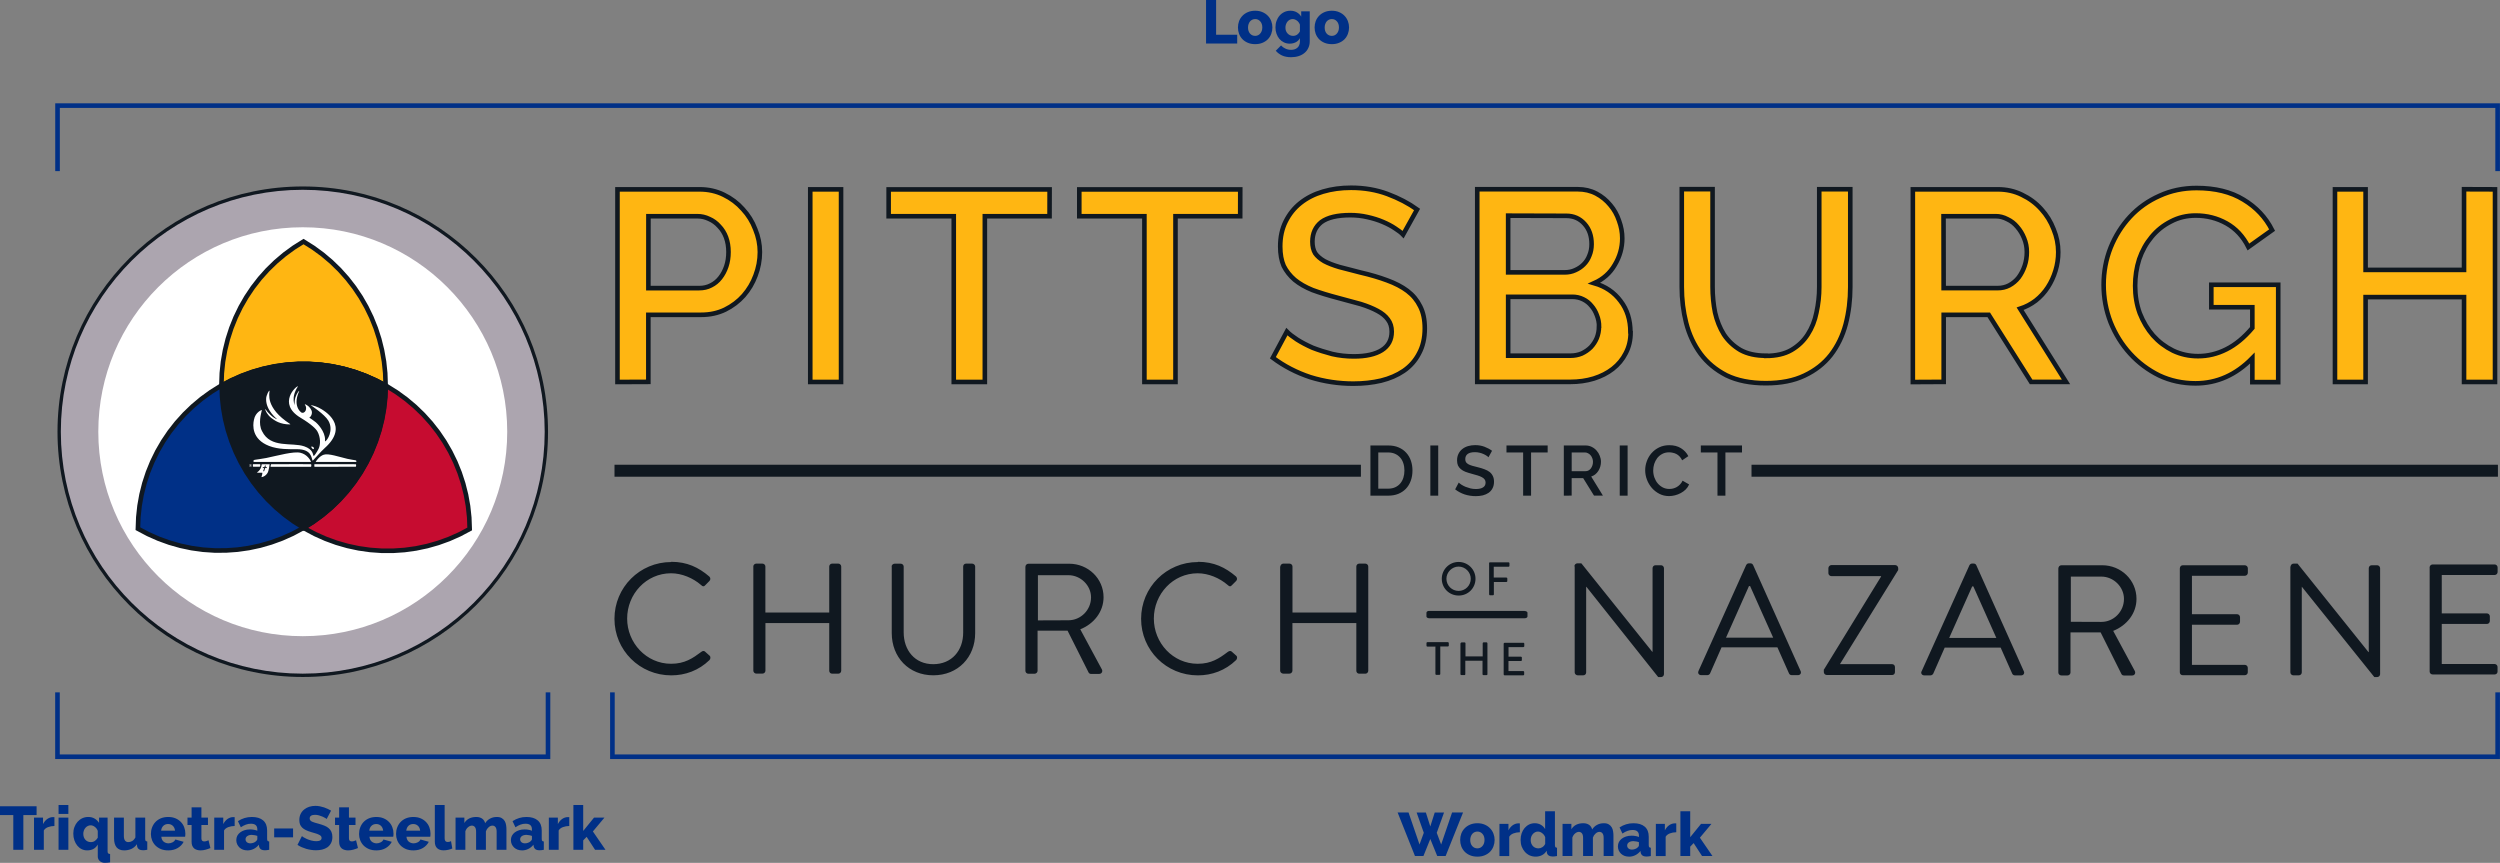 <?xml version="1.0" encoding="UTF-8"?>
<svg width="431.51mm" height="148.93mm" version="1.1" viewBox="0 0 431.51 148.93" xmlns="http://www.w3.org/2000/svg"><rect x="0" y="0" width="431.51" height="148.93" fill="#808080" stroke="none"/><g transform="translate(162.08 -44.886)"><g transform="matrix(1 0 0 1 -152.42 76.606)" fill="#101820"><g transform="translate(.264 .464)" aria-label="PGHNaz triquetra-steelmark"><circle cx="42.334" cy="42.333" r="41.687" fill="#fff" stroke="#101820" stroke-width="1.293"/><circle cx="42.334" cy="42.333" r="38.524" fill="none" stroke="#aca5af" stroke-width="6.467"/><g transform="translate(.342)"><g transform="matrix(.265 0 0 .265 -60.795 -105.1)" stroke="#101820"><g stroke-width="9.225"><path transform="matrix(.324 0 0 .326 226.37 417.06)" d="m354.89 446.01-7.119-21.908-5.572-22.352-4.001-22.686-2.408-22.91-0.803-23.022 0.803-23.022 2.408-22.909 4.001-22.686 5.572-22.352 7.119-21.909 8.629-21.358 10.099-20.705 11.518-19.95 12.881-19.097 14.183-18.153 15.414-17.119 16.57-16.002 17.647-14.807 18.636-13.54 19.536-12.208 19.536 12.208 18.636 13.54 17.647 14.807 16.57 16.002 15.414 17.119 14.183 18.153 12.881 19.097 11.518 19.95 10.099 20.705 8.629 21.358 7.119 21.909 5.573 22.352 4 22.686 2.408 22.909 0.803 23.022-0.803 23.022-2.408 22.91-4 22.686-5.573 22.352-7.119 21.908-8.629 21.359-10.099 20.704-11.518 19.95-12.881 19.098-14.183 18.152-15.414 17.119-16.57 16.003-17.647 14.807-18.636 13.54-19.536 12.207-19.536-12.207-18.636-13.54-17.647-14.807-16.57-16.002-15.414-17.12-14.183-18.152-12.881-19.098-11.518-19.95-10.099-20.704z" fill="#ffb612"/><path transform="matrix(-.162 .281 -.282 -.163 590.93 486.92)" d="m500 618.95-19.536-12.207-18.636-13.54-17.647-14.807-16.57-16.002-15.414-17.12-14.183-18.152-12.881-19.098-11.518-19.95-10.099-20.704-8.629-21.359-7.119-21.908-5.572-22.352-4.001-22.686-2.408-22.91-0.803-23.022 0.803-23.022 2.408-22.909 4.001-22.686 5.572-22.352 7.119-21.909 8.629-21.358 10.099-20.705 11.518-19.95 12.881-19.097 14.183-18.153 15.414-17.119 16.57-16.002 17.647-14.807 18.636-13.54 19.536-12.208 19.536 12.208 18.636 13.54 17.647 14.807 16.57 16.002 15.414 17.119 14.183 18.153 12.881 19.097 11.518 19.95 10.099 20.705 8.629 21.358 7.119 21.909 5.573 22.352 4 22.686 2.408 22.909 0.803 23.022-0.803 23.022-2.408 22.91-4 22.686-5.573 22.352-7.119 21.908-8.629 21.359-10.099 20.704-11.518 19.95-12.881 19.098-14.183 18.152-15.414 17.119-16.57 16.003-17.647 14.807-18.636 13.54z" fill="#c60c30"/><path transform="matrix(-.162 -.281 .282 -.163 348.17 767.72)" d="m500 618.95-19.536-12.207-18.636-13.54-17.647-14.807-16.57-16.002-15.414-17.12-14.183-18.152-12.881-19.098-11.518-19.95-10.099-20.704-8.629-21.359-7.119-21.908-5.572-22.352-4.001-22.686-2.408-22.91-0.803-23.022 0.803-23.022 2.408-22.909 4.001-22.686 5.572-22.352 7.119-21.909 8.629-21.358 10.099-20.705 11.518-19.95 12.881-19.097 14.183-18.153 15.414-17.119 16.57-16.002 17.647-14.807 18.636-13.54 19.536-12.208 19.536 12.208 18.636 13.54 17.647 14.807 16.57 16.002 15.414 17.119 14.183 18.153 12.881 19.097 11.518 19.95 10.099 20.705 8.629 21.358 7.119 21.909 5.573 22.352 4 22.686 2.408 22.909 0.803 23.022-0.803 23.022-2.408 22.91-4 22.686-5.573 22.352-7.119 21.908-8.629 21.359-10.099 20.704-11.518 19.95-12.881 19.098-14.183 18.152-15.414 17.119-16.57 16.003-17.647 14.807-18.636 13.54z" fill="#003087"/></g><path d="m388.49 512.23-3.791 0.01-2.748 0.184-4.807 0.348-1.85 0.254-5.625 0.803-1.402 0.295-5.916 1.268-1.842 0.523-5.301 1.525-3.189 1.15-3.748 1.367-6.158 2.723-0.496 0.221-6.592 3.482 0.279 7.404 0.158 1.514 0.611 5.674 0.988 5.643 0.283 1.58 1.785 7.201 2.309 7.144 2.797 6.967 3.275 6.754 3.734 6.508 3.693 5.51 0.525 0.775 4.021 5.176 0.578 0.736 4.574 5.113 0.41 0.453 5.342 5.191 5.723 4.828 6.043 4.418 6.334 3.981 6.334-3.981 6.043-4.418 5.721-4.828 5.342-5.191 0.443-0.488 4.527-5.061 0.748-0.951 3.865-4.979 0.561-0.824 3.637-5.428 0.264-0.453 3.494-6.088 3.275-6.754 2.797-6.967 2.309-7.144 1.783-7.199 0.309-1.721 0.961-5.477 0.627-5.807 0.146-1.408 0.279-7.404-6.592-3.482-0.482-0.215-6.184-2.732-3.66-1.336-3.266-1.178-5.301-1.525-1.842-0.523-5.916-1.268-1.402-0.295-5.625-0.803-1.85-0.254-4.807-0.348-2.748-0.184z" fill="#101820" stroke-width="3"/></g><path d="m32.731 48.165c0 0.13 0.105 0.235 0.235 0.235 0.13 0 0.236-0.105 0.236-0.235 0-0.129-0.106-0.235-0.236-0.235-0.129 0-0.235 0.106-0.235 0.235m0.039 0c0-0.108 0.088-0.195 0.196-0.195 0.109 0 0.196 0.087 0.196 0.195 0 0.108-0.087 0.196-0.196 0.196-0.108 0-0.196-0.088-0.196-0.196m0.114 0.107c0 0.007 0.005 0.013 0.013 0.013h0.017c0.007 0 0.013-6e-3 0.013-0.013v-0.078h0.048l0.037 0.081c0.002 4e-3 0.006 0.009 0.012 0.009h0.022c0.009 0 0.016-0.01 0.011-0.018-0.013-0.025-0.026-0.052-0.039-0.077 0.018-0.004 0.053-0.022 0.053-0.071 0-0.049-0.04-0.073-0.08-0.073h-0.093c-0.007 0-0.013 0.006-0.013 0.012zm0.041-0.116v-0.075h0.064c0.024 0 0.039 0.015 0.039 0.037 0 0.02-0.015 0.037-0.039 0.037h-0.064m2.874 0.329-0.026 0.085c-0.007 0.021-0.021 0.04-0.031 0.04l-0.244-2e-3 -0.162 0.525c-0.004 0.014-0.028 0.027-0.05 0.026l-0.089-6.78e-4c-0.022-1.41e-4 -0.038-0.013-0.034-0.027l0.162-0.525-0.243-0.002c-0.01 0-0.013-0.019-0.007-0.04l0.026-0.085c0.007-0.021 0.021-0.04 0.031-0.04l0.243 0.002 0.075-0.243c0.004-0.014 0.028-0.026 0.05-0.026l0.089 6.88e-4c0.022 1.28e-4 0.038 0.013 0.034 0.027l-0.075 0.243 0.244 0.002c0.01 9.3e-5 0.013 0.019 0.007 0.04zm-0.889-0.539c-0.051 0.584-0.276 0.934-0.548 1.204-0.083 0.083-0.283 0.222-0.291 0.222 0.07 0.064 0.862 0.041 0.937 0.041 0.028 0.122-0.015 0.321-0.146 0.758 0.489-0.046 1.057-0.505 1.188-1.069 0.036-0.156 0.098-0.354 0.125-0.535 0.046-0.311 0.11-0.611 0.11-0.621h-1.375m16.332-0.57c-0.014-0.032-0.07-0.103-0.133-0.114-0.227-0.04-0.893-0.129-1.426-0.253-1.433-0.335-3.236-0.972-4.056-0.712-0.711 0.225-1.225 0.953-1.379 1.183-0.04 0.06 0.031 0.065 0.031 0.065h6.887s0.039-0.002 0.048-0.007c0.01-0.006 0.037-0.019 0.037-0.047 6.99e-4 -0.021 0.006-0.087-0.008-0.113m-17.55-0.194c0.318-0.061 1.263-0.162 2.017-0.32 2.026-0.423 4.706-1.179 5.88-0.898 1.136 0.272 1.67 1.209 1.807 1.494 0.04 0.083-0.044 0.082-0.044 0.082h-9.729s-0.135-4.68e-4 -0.142-0.077c-0.004-0.05-0.049-0.23 0.211-0.281m8-8.175c0.752 0.318 1.151-0.741 0.675-1.336-0.083-0.117 0.071-0.07 0.134-0.04 0.25 0.12 0.726 0.395 1.007 1.045 0.191 0.442-0.065 1.113-0.454 1.25-0.362-0.177-1.132-0.523-1.363-0.919m2.187 6.056c0.126 0.184-0.007 0.45-0.289 0.121-0.098-0.116-0.179-0.258-0.1-0.287 0.08-0.03 0.3 0.036 0.388 0.166m-1.886-5.891c-1.151-0.73-1.548-0.711-1.383-2.232 0.13-0.885 0.516-1.403 0.681-1.596 0.085-0.107 0.097-0.027 0.078-9.35e-4 -1.311 2.887 0.664 3.893 0.623 3.829m-6.323-2.481c-0.018-0.636 0.59-1.741 0.59-1.376 0 0.381-0.795 2.86 3.534 5.671 0.048 0.028 0.066 0.087 0.027 0.087-1.749 0.007-2.666-0.668-3.295-1.142-0.687-0.573-0.929-1.171-1.007-1.413-0.046-0.128 0.026-0.088 0.04-0.067 0.335 0.486 1.283 1.545 2.02 1.722 0.022 5e-3 -1.953-1.492-1.91-3.483m5.505-2.191c-1.322 1.966-0.547 3.38-0.432 3.565 0.528 0.853 1.802 1.316 3.51 2.642 0.169 0.131 1.651 1.557 1.586 3.06-0.003 0.143-0.018 0.245 0.006 0.238 0.374-0.112 1.555-1.939 0.553-3.606-0.649-1.081-2.955-2.6-2.967-2.607-0.204-0.119 0.622 0.05 1.277 0.366 1.142 0.552 5.406 3.137 1.077 6.999-0.699 0.623-1.825 1.946-2.037 2.145-0.033 0.035-0.046 0.008-0.052-0.002-0.228-0.381-0.105-1.947-2.676-1.95-1.32-0.002-3.204 0.073-4.845-0.567-2.988-1.166-2.826-3.552-2.601-4.52 0.246-1.322 1.383-1.745 1.365-1.661-0.112 0.54-0.689 2.321 0.037 3.646 1.468 3.005 5.144 1.876 7.277 2.607 1.55 0.531 1.462 1.392 1.604 1.659 0.059 0.11 0.552-0.608 0.859-1.208 0.397-0.774 0.34-2.056-0.185-3.006-0.244-0.442-0.978-1.214-2.943-2.398-4.043-2.436-0.678-5.557-0.414-5.401m2.888 13.44h6.578c0.099 0 0.449-0.008 0.518 0.007 0.076 0.017 0.062 0.408-0.019 0.433-0.077 0.01-5.308 0.002-7.082 0.002-0.032-0.003-0.053-0.03-0.062-0.043-0.017-0.026-0.014-0.337 0-0.364 0.016-0.031 0.04-0.032 0.067-0.036m-10.605 0h0.972c0.014 0 0.136 0.002 0.165 0.002 0.166 0 0.039 0.38 0.027 0.405-0.03 0.041-0.175 0.03-0.19 0.03h-0.973c-0.03-0.004-0.068-0.024-0.069-0.037-0.003-0.026-0.003-0.328-0.003-0.354 0-0.032 0.041-0.042 0.072-0.047m3.112 0c0.802 0 2.287 0.002 3.657-0.007 1.647-0.012 3.085 0.012 3.177 0.012 0.01 0 0.049 0.023 0.056 0.045 0.023 0.083 0.019 0.263-0.01 0.35-0.008 0.026-0.022 0.04-0.046 0.047-0.077 0.001-6.901 0-6.966 0-0.03 0 0.051-0.384 0.067-0.41 0.012-0.018 0.034-0.029 0.065-0.036" fill="#fff" stroke-width=".12"/></g></g><g aria-label="PITTSBURGH DISTRICT CHURCH OF THE NAZARENE"><g transform="matrix(2.57,0,0,2.585,94.778,-247.72)"><path d="m126.93 96.202v12.863h-2.08v-5.669h-6.612v5.669h-2.056v-12.863h2.056v5.38h6.612v-5.387zm-16.296 11.266q-1.661 1.688-3.818 1.688-1.311 0-2.437-0.526-1.125-0.552-1.956-1.459-0.83-0.903-1.311-2.095-0.466-1.2-0.466-2.503t0.466-2.477q0.481-1.181 1.311-2.069 0.83-0.888 1.979-1.395 1.137-0.518 2.483-0.518 1.886 0 3.158 0.777 1.273 0.762 1.917 2.031l-1.591 1.128q-0.532-1.052-1.474-1.577-0.939-0.522-2.064-0.522-0.92 0-1.676 0.4-0.757 0.381-1.292 1.029-0.535 0.636-0.83 1.486-0.272 0.853-0.272 1.779 0 0.979 0.31 1.829 0.338 0.853 0.892 1.486 0.57 0.632 1.346 1.014 0.776 0.366 1.676 0.366 0.993 0 1.901-0.457 0.92-0.457 1.746-1.429v-1.379h-2.755v-1.501h4.493v6.5h-1.738zm-22.803 1.6v-12.866h5.704q0.885 0 1.622 0.362 0.764 0.362 1.3 0.96 0.535 0.579 0.83 1.341 0.31 0.743 0.31 1.524 0 0.648-0.186 1.246-0.182 0.598-0.512 1.105-0.334 0.511-0.815 0.888-0.477 0.362-1.048 0.545l3.081 4.884h-2.344l-2.844-4.477h-3.026v4.477zm2.068-6.271h3.616q0.442 0 0.792-0.183 0.369-0.198 0.629-0.526 0.256-0.343 0.404-0.777t0.147-0.926q0-0.488-0.182-0.922-0.175-0.434-0.466-0.762-0.272-0.328-0.66-0.507-0.376-0.198-0.776-0.198h-3.511zm-11.935 4.526q1.036 0 1.719-0.396 0.683-0.4 1.086-1.029 0.427-0.655 0.59-1.471 0.186-0.838 0.186-1.703v-6.53h2.084v6.523q0 1.318-0.31 2.496-0.31 1.158-0.997 2.046-0.683 0.869-1.773 1.379-1.071 0.507-2.584 0.507-1.567 0-2.654-0.526-1.071-0.549-1.734-1.436-0.671-0.907-0.97-2.065-0.295-1.154-0.295-2.4v-6.527h2.068v6.523q0 0.884 0.167 1.714 0.186 0.815 0.594 1.467 0.427 0.636 1.106 1.036 0.698 0.381 1.715 0.381zm-9.087-1.573q0 0.777-0.33 1.395-0.31 0.61-0.869 1.044-0.543 0.419-1.28 0.648-0.737 0.221-1.567 0.221h-6.255v-12.863h6.751q0.683 0 1.242 0.29 0.551 0.29 0.939 0.762 0.388 0.45 0.59 1.048 0.217 0.583 0.217 1.181 0 0.941-0.504 1.772-0.473 0.815-1.377 1.219 1.125 0.324 1.769 1.192 0.66 0.85 0.66 2.084zm-2.119-0.381q0-0.4-0.147-0.762-0.132-0.362-0.372-0.632-0.221-0.274-0.551-0.434-0.334-0.164-0.722-0.164h-4.314v3.932h4.19q0.404 0 0.753-0.145 0.349-0.164 0.609-0.419 0.252-0.267 0.4-0.61 0.147-0.37 0.147-0.762zm-6.107-7.41v3.787h3.802q0.388 0 0.698-0.145 0.334-0.145 0.57-0.381 0.26-0.255 0.388-0.598 0.147-0.343 0.147-0.762 0-0.831-0.477-1.356-0.481-0.533-1.218-0.533zm-7.054 1.265q-0.182-0.191-0.532-0.411-0.349-0.236-0.83-0.438-0.466-0.198-1.04-0.324-0.555-0.126-1.145-0.126-1.311 0-1.94 0.457-0.605 0.476-0.605 1.311 0 0.469 0.186 0.777 0.202 0.286 0.605 0.522 0.407 0.217 1.017 0.396 0.609 0.164 1.42 0.366 0.997 0.229 1.785 0.522 0.815 0.293 1.37 0.709 0.555 0.419 0.854 1.029 0.31 0.598 0.31 1.467 0 0.979-0.388 1.684-0.369 0.709-1.036 1.162-0.644 0.434-1.513 0.648-0.865 0.202-1.862 0.202-1.494 0-2.894-0.434-1.385-0.457-2.51-1.295l0.939-1.745q0.233 0.236 0.679 0.526 0.466 0.293 1.048 0.549 0.613 0.236 1.319 0.419 0.698 0.16 1.455 0.16 1.218 0 1.882-0.419 0.66-0.419 0.66-1.231 0-0.488-0.256-0.815-0.241-0.331-0.698-0.572-0.466-0.251-1.125-0.457-0.671-0.191-1.513-0.408-0.982-0.255-1.723-0.526-0.718-0.29-1.203-0.686-0.473-0.404-0.737-0.93-0.233-0.533-0.233-1.295 0-0.945 0.365-1.669 0.372-0.743 0.997-1.234 0.648-0.511 1.513-0.762 0.869-0.255 1.882-0.255 1.331 0 2.456 0.419t1.979 1.029zm-10.942-1.227h-4.346v11.068h-2.087v-11.068h-4.373v-1.791h10.81zm-12.804 0h-4.346v11.068h-2.087v-11.068h-4.373v-1.791h10.81zm-16.071 11.068v-12.863h2.068v12.863zm-12.948 0v-12.863h5.51q0.892 0 1.63 0.362 0.749 0.362 1.28 0.96 0.543 0.579 0.834 1.341 0.31 0.743 0.31 1.524 0 0.812-0.295 1.573-0.272 0.735-0.795 1.333-0.516 0.579-1.253 0.941-0.718 0.343-1.602 0.343h-3.546v4.477zm2.076-6.267h3.414q0.442 0 0.792-0.183 0.365-0.179 0.621-0.507 0.26-0.328 0.407-0.762t0.147-0.96q0-0.541-0.163-0.979-0.163-0.434-0.466-0.743-0.287-0.324-0.675-0.488-0.369-0.179-0.776-0.179h-3.298z" fill="#ffb612" stroke="#101820" stroke-width=".308"/><g stroke-width=".388"><path d="m0.633 114.59v0.8l50.13-8e-5v-0.8z"/><path d="m76.996 114.59v0.8l50.13-8e-5v-0.8z"/><path d="m76.357 113.77h-1.114v2.884h-0.533v-2.884h-1.119v-0.467h2.766zm-6.502 1.185q0-0.302 0.109-0.599 0.109-0.302 0.316-0.538 0.212-0.241 0.514-0.387t0.684-0.146q0.458 0 0.784 0.203t0.491 0.529l-0.415 0.278q-0.071-0.151-0.17-0.255t-0.217-0.165q-0.118-0.061-0.245-0.085-0.127-0.028-0.245-0.028-0.264 0-0.463 0.109-0.198 0.104-0.335 0.278-0.132 0.175-0.203 0.392-0.066 0.217-0.066 0.434 0 0.245 0.08 0.467 0.08 0.222 0.222 0.392 0.146 0.17 0.345 0.274 0.198 0.099 0.434 0.099 0.123 0 0.25-0.028 0.132-0.033 0.25-0.099 0.123-0.071 0.222-0.175 0.104-0.104 0.17-0.25l0.439 0.25q-0.08 0.189-0.227 0.335-0.146 0.142-0.33 0.241-0.184 0.099-0.392 0.151-0.203 0.052-0.401 0.052-0.354 0-0.647-0.151-0.293-0.151-0.505-0.392-0.212-0.245-0.33-0.552-0.118-0.312-0.118-0.632zm-1.709 1.699v-3.351h0.529v3.351zm-3.756 0v-3.351h1.458q0.227 0 0.415 0.094 0.194 0.094 0.33 0.25 0.137 0.151 0.212 0.349 0.08 0.194 0.08 0.396 0 0.17-0.047 0.326t-0.132 0.288q-0.085 0.132-0.208 0.231-0.123 0.094-0.269 0.142l0.788 1.274h-0.599l-0.727-1.166h-0.774v1.166zm0.529-1.633h0.925q0.113 0 0.203-0.047 0.094-0.052 0.16-0.137 0.066-0.09 0.104-0.203 0.038-0.113 0.038-0.241 0-0.127-0.047-0.241-0.042-0.113-0.118-0.198-0.071-0.085-0.17-0.132-0.094-0.052-0.198-0.052h-0.897zm-1.614-1.251h-1.114v2.884h-0.533v-2.884h-1.119v-0.467h2.766zm-3.975 0.321q-0.047-0.052-0.137-0.109-0.09-0.061-0.212-0.113-0.118-0.052-0.264-0.085-0.142-0.033-0.293-0.033-0.335 0-0.496 0.123-0.156 0.123-0.156 0.34 0 0.123 0.047 0.203 0.052 0.075 0.156 0.137 0.104 0.057 0.26 0.104 0.156 0.043 0.363 0.094 0.255 0.061 0.458 0.137 0.208 0.075 0.349 0.184 0.142 0.109 0.217 0.269 0.08 0.156 0.08 0.382 0 0.255-0.099 0.439-0.094 0.184-0.264 0.302-0.165 0.113-0.387 0.17-0.222 0.052-0.477 0.052-0.382 0-0.741-0.113-0.354-0.118-0.642-0.34l0.241-0.453q0.061 0.061 0.175 0.137 0.118 0.075 0.269 0.142 0.156 0.061 0.335 0.109 0.179 0.043 0.373 0.043 0.312 0 0.481-0.109 0.17-0.109 0.17-0.321 0-0.127-0.066-0.212-0.061-0.085-0.179-0.146-0.118-0.066-0.288-0.118t-0.387-0.109q-0.25-0.066-0.439-0.137-0.184-0.075-0.307-0.179-0.123-0.104-0.189-0.241-0.061-0.142-0.061-0.34 0-0.245 0.094-0.434 0.094-0.194 0.255-0.321 0.165-0.132 0.387-0.198 0.222-0.066 0.481-0.066 0.34 0 0.628 0.109 0.288 0.109 0.505 0.269zm-3.904 2.563v-3.351h0.529v3.351zm-4.024 0v-3.351h1.19q0.406 0 0.708 0.132 0.307 0.132 0.51 0.359 0.208 0.227 0.312 0.533 0.104 0.302 0.104 0.647 0 0.382-0.118 0.694-0.113 0.307-0.326 0.529-0.212 0.217-0.514 0.34-0.302 0.118-0.675 0.118zm2.284-1.68q0-0.264-0.075-0.486-0.071-0.222-0.212-0.378-0.142-0.16-0.345-0.25-0.203-0.09-0.463-0.09h-0.661v2.417h0.661q0.264 0 0.467-0.09 0.208-0.094 0.345-0.255 0.142-0.165 0.212-0.387 0.071-0.222 0.071-0.481z"/></g></g><path d="m253.51 73.744c0.25 0 0.48 0.14 0.48 0.3v0.65c0 0.16-0.23 0.3-0.48 0.3h-16.48c-0.25 0-0.48-0.14-0.48-0.3v-0.64c0-0.2 0.2-0.33 0.46-0.33h16.48m-3.6 5.66c0-0.1 0.07-0.16 0.16-0.16h3.24c0.1 0 0.15 0.07 0.15 0.16v0.45c0 0.07-0.08 0.14-0.17 0.14h-2.55v1.65h2.14c0.08 0 0.16 0.06 0.16 0.15v0.45c0 0.1-0.08 0.15-0.16 0.15h-2.15v1.74h2.55c0.1 0 0.16 0.06 0.16 0.14v0.45c0 0.07-0.07 0.14-0.16 0.14h-3.23c-0.08 0-0.15-0.08-0.15-0.16v-5.36m-7.42 0c0-0.1 0.08-0.16 0.16-0.16h0.52c0.1 0 0.15 0.07 0.15 0.16v2.25h2.97v-2.26c0-0.1 0.06-0.16 0.15-0.16h0.52c0.08 0 0.15 0.08 0.15 0.17v5.35c0 0.07-0.07 0.14-0.15 0.14h-0.53c-0.1 0-0.17-0.07-0.17-0.15v-2.34h-2.97v2.34c0 0.07-0.05 0.14-0.14 0.14h-0.53c-0.1 0-0.17-0.07-0.17-0.15v-5.37m-4.4 0.6h-1.3c-0.1 0-0.16-0.07-0.16-0.15v-0.46c0-0.1 0.06-0.16 0.15-0.16h3.55c0.08 0 0.15 0.07 0.15 0.16v0.45c0 0.07-0.07 0.14-0.15 0.14h-1.32v4.76c0 0.07-0.07 0.14-0.15 0.14h-0.53c-0.1 0-0.16-0.07-0.16-0.15v-4.75m9.24-14.37c0-0.08 0.07-0.15 0.16-0.15h3.23c0.1 0 0.15 0.07 0.15 0.15v0.45c0 0.1-0.06 0.16-0.15 0.16h-2.56v1.86h2.18c0.08 0 0.16 0.07 0.16 0.15v0.46c0 0.1-0.08 0.16-0.16 0.16h-2.16v2.14c0 0.08-0.06 0.15-0.14 0.15h-0.52c-0.1 0-0.16-0.08-0.16-0.16v-5.37m-5.27 4.78c1.16 0 2.1-0.93 2.1-2.1 0-1.13-0.94-2.1-2.1-2.1-1.14 0-2.1 0.97-2.1 2.1 0 1.17 0.96 2.1 2.1 2.1zm0-5c1.62 0 2.92 1.3 2.92 2.9 0 1.63-1.3 2.9-2.9 2.9-1.63 0-2.92-1.27-2.92-2.9 0-1.6 1.3-2.9 2.9-2.9m167.6 0.95c0-0.27 0.23-0.52 0.52-0.52h10.7c0.3 0 0.52 0.25 0.52 0.52v0.78c0 0.28-0.22 0.52-0.5 0.52h-9.14v6.63h7.8c0.27 0 0.5 0.24 0.5 0.5v0.8c0 0.3-0.23 0.52-0.5 0.52h-7.8v6.92h9.13c0.3 0 0.5 0.25 0.5 0.52v0.78c0 0.27-0.2 0.5-0.5 0.5h-10.7c-0.3 0-0.52-0.23-0.52-0.5v-17.83m-24-0.3c0-0.27 0.24-0.5 0.5-0.5h0.7l12.24 15.27h0.05v-14.47c0-0.27 0.2-0.52 0.5-0.52h0.96c0.26 0 0.5 0.25 0.5 0.52v18.28c0 0.27-0.24 0.5-0.5 0.5h-0.5l-12.5-15.58h-0.02v14.78c0 0.27-0.22 0.5-0.52 0.5h-0.95c-0.26 0-0.5-0.23-0.5-0.5v-18.28m-19.07 0.3c0-0.27 0.2-0.52 0.5-0.52h10.7c0.3 0 0.53 0.25 0.53 0.52v0.78c0 0.28-0.23 0.52-0.53 0.52h-9.12v6.63h7.8c0.26 0 0.5 0.24 0.5 0.5v0.8c0 0.3-0.24 0.52-0.5 0.52h-7.8v6.92h9.12c0.3 0 0.52 0.25 0.52 0.52v0.77c0 0.27-0.23 0.5-0.53 0.5h-10.7c-0.3 0-0.5-0.23-0.5-0.5v-17.96m-13.54 9.26c2.1 0 3.9-1.74 3.9-3.97 0-2.08-1.8-3.85-3.9-3.85h-5.27v7.8zm-7.42-9.26c0-0.27 0.23-0.52 0.53-0.52h7.03c3.26 0 5.92 2.56 5.92 5.8 0 2.5-1.65 4.58-4.02 5.53l3.72 6.9c0.2 0.37 0 0.8-0.46 0.8h-1.4c-0.24 0-0.37-0.13-0.43-0.24l-3.6-7.2h-5.2v6.93c0 0.26-0.25 0.5-0.5 0.5h-1.08c-0.3 0-0.52-0.24-0.52-0.5v-18m-10.7 12.03c-1.33-2.96-2.64-5.95-3.97-8.9h-0.2l-3.97 8.9zm-12.9 5.76 8.25-18.3c0.1-0.16 0.22-0.3 0.46-0.3h0.28c0.24 0 0.38 0.13 0.46 0.3l8.2 18.3c0.16 0.33-0.05 0.7-0.46 0.7h-1.1c-0.23 0-0.4-0.18-0.45-0.3l-2-4.5h-9.65l-1.98 4.5c-0.07 0.12-0.23 0.3-0.48 0.3h-1.08c-0.4 0-0.63-0.37-0.46-0.7m-16.85-0.3 9.86-16.05v-0.08h-8.57c-0.27 0-0.52-0.24-0.52-0.5v-0.88c0-0.28 0.26-0.53 0.53-0.53h11c0.27 0 0.52 0.25 0.52 0.52v0.34l-10.03 16.2v0.04h8.97c0.3 0 0.5 0.24 0.5 0.5v0.88c0 0.27-0.2 0.5-0.5 0.5h-11.26c-0.27 0-0.52-0.23-0.52-0.5v-0.5m-8.74-5.45c-1.34-2.95-2.65-5.94-3.98-8.9h-0.2l-3.96 8.9zm-12.9 5.77 8.24-18.3c0.1-0.15 0.22-0.3 0.46-0.3h0.28c0.24 0 0.38 0.15 0.46 0.3l8.2 18.3c0.16 0.34-0.05 0.7-0.46 0.7h-1.1c-0.23 0-0.4-0.17-0.45-0.3l-2-4.5h-9.64l-1.98 4.5c-0.06 0.13-0.22 0.3-0.47 0.3h-1.07c-0.4 0-0.63-0.36-0.46-0.7m-21.42-18.1c0-0.27 0.25-0.5 0.52-0.5h0.68l12.24 15.27h0.05v-14.42c0-0.27 0.2-0.52 0.5-0.52h0.97c0.27 0 0.5 0.25 0.5 0.52v18.28c0 0.27-0.23 0.5-0.5 0.5h-0.5l-12.39-15.58h-0.04v14.78c0 0.27-0.2 0.5-0.5 0.5h-0.96c-0.27 0-0.52-0.23-0.52-0.5v-18.28m-50.8 0c0-0.26 0.24-0.5 0.5-0.5h1.07c0.3 0 0.52 0.24 0.52 0.5v7.94h11.02v-7.94c0-0.26 0.2-0.5 0.5-0.5h1.06c0.27 0 0.5 0.24 0.5 0.5v18c0 0.26-0.23 0.5-0.5 0.5h-1.06c-0.3 0-0.5-0.24-0.5-0.5v-8.24h-11.03v8.23c0 0.25-0.22 0.5-0.52 0.5h-1.06c-0.3 0-0.54-0.25-0.54-0.5v-18m-14.18-0.8c2.74 0 4.72 0.96 6.57 2.54 0.2 0.22 0.24 0.54 0.02 0.76l-0.74 0.74c-0.22 0.27-0.43 0.25-0.7-0.02-1.42-1.23-3.35-2.04-5.2-2.04-4.28 0-7.57 3.6-7.57 7.82 0 4.18 3.28 7.8 7.57 7.8 2.36 0 3.75-0.96 5.18-2.04 0.3-0.22 0.5-0.2 0.67-0.08l0.82 0.73c0.2 0.18 0.15 0.56-0.04 0.75-1.85 1.8-4.2 2.64-6.6 2.64-5.44 0-9.8-4.33-9.8-9.76s4.36-9.8 9.8-9.8m-22.34 10.05c2.1 0 3.9-1.74 3.9-3.96 0-2.06-1.8-3.82-3.9-3.82h-5.27v7.8zm-7.42-9.26c0-0.26 0.22-0.5 0.52-0.5h7.03c3.26 0 5.93 2.55 5.93 5.78 0 2.5-1.66 4.6-4.02 5.54l3.72 6.9c0.2 0.35 0 0.8-0.47 0.8h-1.4c-0.23 0-0.37-0.15-0.42-0.26l-3.62-7.2h-5.18v6.93c0 0.27-0.25 0.5-0.52 0.5h-1.06c-0.3 0-0.52-0.23-0.52-0.5v-18m-23.1 0c0-0.25 0.26-0.5 0.53-0.5h1.04c0.3 0 0.52 0.25 0.52 0.5v11.35c0 3.1 1.93 5.5 5.1 5.5 3.2 0 5.17-2.35 5.17-5.45v-11.41c0-0.26 0.2-0.5 0.5-0.5h1.04c0.28 0 0.53 0.24 0.53 0.5v11.5c0 4.13-2.94 7.28-7.23 7.28-4.26 0-7.17-3.15-7.17-7.28v-11.5m-23.9 0c0-0.26 0.24-0.5 0.52-0.5h1.05c0.3 0 0.52 0.24 0.52 0.5v7.94h11.02v-7.94c0-0.26 0.22-0.5 0.5-0.5h1.07c0.27 0 0.5 0.24 0.5 0.5v18c0 0.26-0.23 0.5-0.5 0.5h-1.07c-0.3 0-0.5-0.24-0.5-0.5v-8.24h-11.01v8.23c0 0.25-0.22 0.5-0.52 0.5h-1.05c-0.28 0-0.52-0.25-0.52-0.5v-18m-14.17-0.8c2.74 0 4.72 0.96 6.57 2.54 0.22 0.22 0.25 0.54 0.03 0.76l-0.73 0.74c-0.22 0.27-0.44 0.25-0.7-0.02-1.42-1.23-3.35-2.04-5.2-2.04-4.3 0-7.58 3.6-7.58 7.82 0 4.18 3.3 7.8 7.58 7.8 2.37 0 3.75-0.96 5.2-2.04 0.26-0.22 0.48-0.2 0.64-0.08l0.82 0.73c0.2 0.18 0.16 0.56-0.03 0.75-1.85 1.8-4.18 2.64-6.6 2.64-5.43 0-9.8-4.33-9.8-9.76s4.37-9.8 9.8-9.8" fill="#101820"/></g></g><path d="m-152.15 74.423v-11.307h421.17v11.307" fill="none" stroke="#003087" stroke-width=".794"/><path d="m67.8 52.506q-0.709 0-1.27-0.233-0.55-0.233-0.931-0.624-0.381-0.402-0.582-0.921-0.191-0.529-0.191-1.101t0.191-1.09q0.201-0.529 0.582-0.921 0.381-0.402 0.931-0.635 0.561-0.243 1.27-0.243t1.259 0.243q0.55 0.233 0.931 0.635 0.381 0.392 0.582 0.921 0.201 0.519 0.201 1.09t-0.201 1.101q-0.191 0.519-0.572 0.921-0.381 0.392-0.942 0.624-0.55 0.233-1.259 0.233zm-1.238-2.879q0 0.656 0.349 1.058 0.349 0.392 0.889 0.392 0.265 0 0.487-0.106 0.222-0.106 0.381-0.296 0.169-0.191 0.265-0.455 0.095-0.275 0.095-0.593 0-0.656-0.349-1.048-0.349-0.402-0.878-0.402-0.265 0-0.497 0.106-0.222 0.106-0.392 0.296-0.159 0.191-0.254 0.466-0.095 0.265-0.095 0.582zm-6.029 2.794q-0.55 0-1.005-0.222t-0.783-0.603q-0.318-0.381-0.497-0.889-0.18-0.508-0.18-1.09 0-0.614 0.191-1.132 0.191-0.529 0.529-0.91 0.339-0.392 0.815-0.614t1.048-0.222q0.635 0 1.101 0.275 0.476 0.265 0.762 0.741v-0.91h1.471v5.175q0 0.635-0.243 1.143-0.233 0.508-0.656 0.857-0.423 0.36-1.016 0.55t-1.302 0.191q-0.9 0-1.535-0.286t-1.111-0.826l0.91-0.921q0.307 0.349 0.762 0.55 0.455 0.212 0.974 0.212 0.307 0 0.582-0.085 0.275-0.085 0.487-0.265 0.212-0.169 0.328-0.455 0.127-0.275 0.127-0.667v-0.54q-0.254 0.466-0.73 0.709-0.476 0.233-1.027 0.233zm0.582-1.344q0.392 0 0.699-0.212 0.307-0.222 0.476-0.561v-1.164q-0.169-0.445-0.519-0.699-0.349-0.265-0.741-0.265-0.275 0-0.508 0.127-0.222 0.116-0.392 0.328-0.159 0.201-0.254 0.476-0.085 0.265-0.085 0.55 0 0.307 0.095 0.572 0.106 0.254 0.286 0.445 0.18 0.191 0.413 0.296 0.243 0.106 0.529 0.106zm-6.545 1.429q-0.709 0-1.27-0.233-0.55-0.233-0.931-0.624-0.381-0.402-0.582-0.921-0.191-0.529-0.191-1.101t0.191-1.09q0.201-0.529 0.582-0.921 0.381-0.402 0.931-0.635 0.561-0.243 1.27-0.243 0.709 0 1.259 0.243 0.55 0.233 0.931 0.635 0.381 0.392 0.582 0.921 0.201 0.519 0.201 1.09t-0.201 1.101q-0.191 0.519-0.572 0.921-0.381 0.392-0.942 0.624-0.55 0.233-1.259 0.233zm-1.238-2.879q0 0.656 0.349 1.058 0.349 0.392 0.889 0.392 0.265 0 0.487-0.106 0.222-0.106 0.381-0.296 0.169-0.191 0.265-0.455 0.095-0.275 0.095-0.593 0-0.656-0.349-1.048-0.349-0.402-0.878-0.402-0.265 0-0.497 0.106-0.222 0.106-0.392 0.296-0.159 0.191-0.254 0.466-0.095 0.265-0.095 0.582zm-7.244 2.773v-7.514h1.736v5.99h3.641v1.524z" fill="#003087"/><path d="m-152.16 164.39v11.113h84.666v-11.113" fill="none" stroke="#003087" stroke-width=".794"/><path d="m-59.373 191.56-1.45-2.233-0.593 0.614v1.619h-1.693v-7.726h1.693v4.477l1.873-2.307h1.799l-2 2.392 2.17 3.164zm-4.449-4.106q-0.614 0.011-1.111 0.201-0.497 0.191-0.72 0.572v3.334h-1.693v-5.556h1.556v1.122q0.286-0.561 0.73-0.878 0.455-0.318 0.963-0.328 0.116 0 0.169 0 0.053 0 0.106 0.011zm-8.149 4.212q-0.413 0-0.773-0.127-0.349-0.138-0.603-0.37-0.254-0.243-0.402-0.561-0.148-0.328-0.148-0.709 0-0.413 0.169-0.751 0.18-0.339 0.497-0.582 0.318-0.243 0.751-0.381 0.434-0.138 0.963-0.138 0.349 0 0.677 0.064 0.328 0.053 0.572 0.169v-0.254q0-0.963-1.111-0.963-0.455 0-0.868 0.159-0.413 0.148-0.868 0.455l-0.497-1.058q0.55-0.36 1.143-0.54t1.259-0.18q1.259 0 1.947 0.593t0.688 1.736v1.429q0 0.254 0.074 0.36 0.085 0.095 0.286 0.116v1.429q-0.222 0.053-0.402 0.064-0.18 0.021-0.328 0.021-0.476 0-0.72-0.18-0.243-0.191-0.307-0.529l-0.032-0.254q-0.37 0.476-0.889 0.73-0.508 0.254-1.079 0.254zm0.497-1.217q0.275 0 0.529-0.095 0.265-0.095 0.434-0.254 0.243-0.191 0.243-0.402v-0.529q-0.222-0.085-0.487-0.127-0.254-0.053-0.476-0.053-0.466 0-0.773 0.212-0.296 0.212-0.296 0.55 0 0.307 0.233 0.508 0.233 0.191 0.593 0.191zm-3.191 1.111h-1.693v-3.122q0-0.55-0.201-0.794-0.201-0.254-0.519-0.254-0.169 0-0.349 0.074-0.169 0.074-0.318 0.212-0.148 0.127-0.275 0.307-0.116 0.18-0.191 0.392v3.186h-1.693v-3.122q0-0.55-0.201-0.794-0.201-0.254-0.519-0.254-0.339 0-0.667 0.275-0.318 0.265-0.466 0.709v3.186h-1.693v-5.556h1.524v0.931q0.307-0.508 0.826-0.773 0.529-0.265 1.228-0.265 0.349 0 0.603 0.085 0.265 0.085 0.455 0.233 0.191 0.148 0.307 0.349 0.116 0.191 0.169 0.413 0.318-0.519 0.836-0.794 0.519-0.286 1.185-0.286 0.529 0 0.847 0.201 0.328 0.191 0.508 0.508 0.18 0.307 0.233 0.677 0.064 0.37 0.064 0.72zm-12.361-7.726h1.693v5.747q0 0.635 0.54 0.635 0.127 0 0.275-0.032 0.159-0.042 0.286-0.116l0.222 1.27q-0.318 0.148-0.73 0.233-0.413 0.085-0.773 0.085-0.73 0-1.122-0.381t-0.392-1.101zm-3.71 7.832q-0.699 0-1.259-0.222-0.55-0.233-0.942-0.624-0.381-0.392-0.582-0.9-0.201-0.519-0.201-1.079 0-0.603 0.201-1.132 0.201-0.54 0.582-0.942 0.381-0.402 0.931-0.635 0.561-0.233 1.27-0.233t1.259 0.233q0.55 0.233 0.931 0.635 0.381 0.392 0.572 0.91 0.201 0.519 0.201 1.09 0 0.148-0.011 0.296-0.011 0.138-0.032 0.243h-4.106q0.042 0.561 0.402 0.857 0.37 0.286 0.836 0.286 0.37 0 0.709-0.18 0.349-0.18 0.466-0.487l1.439 0.402q-0.328 0.656-1.016 1.069t-1.651 0.413zm1.175-3.408q-0.053-0.529-0.381-0.836-0.328-0.307-0.815-0.307-0.497 0-0.826 0.318-0.318 0.307-0.37 0.826zm-7.562 3.408q-0.699 0-1.259-0.222-0.55-0.233-0.942-0.624-0.381-0.392-0.582-0.9-0.201-0.519-0.201-1.079 0-0.603 0.201-1.132 0.201-0.54 0.582-0.942 0.381-0.402 0.931-0.635 0.561-0.233 1.27-0.233 0.709 0 1.259 0.233 0.55 0.233 0.931 0.635 0.381 0.392 0.572 0.91 0.201 0.519 0.201 1.09 0 0.148-0.011 0.296-0.011 0.138-0.032 0.243h-4.106q0.042 0.561 0.402 0.857 0.37 0.286 0.836 0.286 0.37 0 0.709-0.18 0.349-0.18 0.466-0.487l1.439 0.402q-0.328 0.656-1.016 1.069-0.688 0.413-1.651 0.413zm1.175-3.408q-0.053-0.529-0.381-0.836-0.328-0.307-0.815-0.307-0.497 0-0.826 0.318-0.318 0.307-0.37 0.826zm-4.346 3.006q-0.349 0.148-0.804 0.275-0.445 0.127-0.9 0.127-0.318 0-0.603-0.085-0.275-0.074-0.487-0.243-0.212-0.18-0.339-0.466-0.116-0.286-0.116-0.688v-2.9h-0.709v-1.281h0.709v-1.767h1.693v1.767h1.132v1.281h-1.132v2.318q0 0.275 0.138 0.402 0.138 0.116 0.349 0.116 0.191 0 0.392-0.064 0.201-0.064 0.349-0.138zm-5.402-5.016q-0.032-0.042-0.222-0.159-0.191-0.116-0.476-0.243t-0.624-0.222q-0.339-0.095-0.677-0.095-0.931 0-0.931 0.624 0 0.191 0.095 0.318 0.106 0.127 0.296 0.233 0.201 0.095 0.497 0.18 0.296 0.085 0.688 0.191 0.54 0.148 0.974 0.328 0.434 0.169 0.73 0.434 0.307 0.254 0.466 0.624 0.169 0.37 0.169 0.889 0 0.635-0.243 1.079-0.233 0.434-0.624 0.709-0.392 0.265-0.9 0.392-0.508 0.116-1.048 0.116-0.413 0-0.847-0.064t-0.847-0.18q-0.413-0.127-0.804-0.296-0.381-0.169-0.709-0.392l0.762-1.513q0.042 0.053 0.275 0.201 0.233 0.148 0.572 0.296 0.349 0.148 0.773 0.265 0.423 0.116 0.857 0.116 0.921 0 0.921-0.561 0-0.212-0.138-0.349-0.138-0.138-0.381-0.243-0.243-0.116-0.582-0.212-0.328-0.095-0.72-0.212-0.519-0.159-0.9-0.339-0.381-0.191-0.635-0.434-0.243-0.243-0.37-0.561-0.116-0.318-0.116-0.741 0-0.593 0.222-1.048t0.603-0.762q0.381-0.318 0.878-0.476 0.508-0.159 1.069-0.159 0.392 0 0.773 0.074t0.73 0.191q0.349 0.116 0.646 0.265 0.307 0.148 0.561 0.296zm-9.059 3.164v-1.524h3.26v1.524zm-4.614 2.254q-0.413 0-0.773-0.127-0.349-0.138-0.603-0.37-0.254-0.243-0.402-0.561-0.148-0.328-0.148-0.709 0-0.413 0.169-0.751 0.18-0.339 0.497-0.582 0.318-0.243 0.751-0.381 0.434-0.138 0.963-0.138 0.349 0 0.677 0.064 0.328 0.053 0.572 0.169v-0.254q0-0.963-1.111-0.963-0.455 0-0.868 0.159-0.413 0.148-0.868 0.455l-0.497-1.058q0.55-0.36 1.143-0.54 0.593-0.18 1.259-0.18 1.259 0 1.947 0.593t0.688 1.736v1.429q0 0.254 0.074 0.36 0.085 0.095 0.286 0.116v1.429q-0.222 0.053-0.402 0.064-0.18 0.021-0.328 0.021-0.476 0-0.72-0.18-0.243-0.191-0.307-0.529l-0.032-0.254q-0.37 0.476-0.889 0.73-0.508 0.254-1.079 0.254zm0.497-1.217q0.275 0 0.529-0.095 0.265-0.095 0.434-0.254 0.243-0.191 0.243-0.402v-0.529q-0.222-0.085-0.487-0.127-0.254-0.053-0.476-0.053-0.466 0-0.773 0.212-0.296 0.212-0.296 0.55 0 0.307 0.233 0.508 0.233 0.191 0.593 0.191zm-2.705-2.995q-0.614 0.011-1.111 0.201-0.497 0.191-0.72 0.572v3.334h-1.693v-5.556h1.556v1.122q0.286-0.561 0.73-0.878 0.455-0.318 0.963-0.328 0.116 0 0.169 0 0.053 0 0.106 0.011zm-4.184 3.81q-0.349 0.148-0.804 0.275-0.445 0.127-0.9 0.127-0.318 0-0.603-0.085-0.275-0.074-0.487-0.243-0.212-0.18-0.339-0.466-0.116-0.286-0.116-0.688v-2.9h-0.709v-1.281h0.709v-1.767h1.693v1.767h1.132v1.281h-1.132v2.318q0 0.275 0.138 0.402 0.138 0.116 0.349 0.116 0.191 0 0.392-0.064 0.201-0.064 0.349-0.138zm-7.288 0.402q-0.699 0-1.259-0.222-0.55-0.233-0.942-0.624-0.381-0.392-0.582-0.9-0.201-0.519-0.201-1.079 0-0.603 0.201-1.132 0.201-0.54 0.582-0.942 0.381-0.402 0.931-0.635 0.561-0.233 1.27-0.233 0.709 0 1.259 0.233 0.55 0.233 0.931 0.635 0.381 0.392 0.572 0.91 0.201 0.519 0.201 1.09 0 0.148-0.011 0.296-0.011 0.138-0.032 0.243h-4.106q0.042 0.561 0.402 0.857 0.37 0.286 0.836 0.286 0.37 0 0.709-0.18 0.349-0.18 0.466-0.487l1.439 0.402q-0.328 0.656-1.016 1.069-0.688 0.413-1.651 0.413zm1.175-3.408q-0.053-0.529-0.381-0.836-0.328-0.307-0.815-0.307-0.497 0-0.826 0.318-0.318 0.307-0.37 0.826zm-8.784 3.408q-0.857 0-1.302-0.529-0.434-0.54-0.434-1.577v-3.556h1.693v3.186q0 0.508 0.201 0.783 0.201 0.265 0.572 0.265 0.339 0 0.656-0.18 0.318-0.18 0.561-0.624v-3.429h1.693v3.651q0 0.254 0.074 0.36 0.085 0.095 0.286 0.116v1.429q-0.243 0.053-0.413 0.064-0.169 0.021-0.307 0.021-0.91 0-1.037-0.709l-0.032-0.339q-0.381 0.55-0.953 0.815-0.561 0.254-1.259 0.254zm-6.367 0q-0.529 0-0.974-0.222-0.434-0.222-0.751-0.614-0.318-0.392-0.497-0.921-0.18-0.529-0.18-1.143 0-0.603 0.191-1.122 0.201-0.529 0.54-0.91 0.349-0.392 0.815-0.614 0.476-0.222 1.037-0.222 0.635 0 1.09 0.275 0.466 0.275 0.773 0.741v-0.91h1.471v5.821q0 0.254 0.095 0.349 0.095 0.106 0.339 0.116v1.439q-0.222 0.042-0.476 0.064t-0.455 0.021q-0.243 0-0.466-0.085-0.212-0.074-0.381-0.222-0.159-0.138-0.254-0.339-0.095-0.201-0.095-0.445v-2.064q-0.572 1.005-1.82 1.005zm0.646-1.429q0.37 0 0.667-0.201 0.296-0.212 0.508-0.55v-1.175q-0.064-0.201-0.191-0.381-0.127-0.18-0.296-0.307-0.169-0.138-0.36-0.212-0.191-0.074-0.381-0.074-0.275 0-0.508 0.127-0.233 0.116-0.402 0.318-0.169 0.201-0.265 0.466-0.095 0.265-0.095 0.561 0 0.624 0.36 1.027 0.37 0.402 0.963 0.402zm-5.594 1.323v-5.556h1.693v5.556zm0-6.191v-1.535h1.693v1.535zm-0.713 2.085q-0.614 0.011-1.111 0.201-0.497 0.191-0.72 0.572v3.334h-1.693v-5.556h1.556v1.122q0.286-0.561 0.73-0.878 0.455-0.318 0.963-0.328 0.116 0 0.169 0 0.053 0 0.106 0.011zm-3.077-1.884h-2.286v5.99h-1.736v-5.99h-2.297v-1.524h6.318z" fill="#003087"/><path d="m-56.376 164.39v11.113h325.4v-11.113" fill="none" stroke="#003087" stroke-width=".794"/><path d="m131.7 192.64-1.45-2.233-0.593 0.614v1.619h-1.693v-7.726h1.693v4.477l1.873-2.307h1.799l-2 2.392 2.17 3.164zm-4.449-4.106q-0.614 0.011-1.111 0.201-0.497 0.191-0.72 0.572v3.334h-1.693v-5.556h1.556v1.122q0.286-0.561 0.73-0.878 0.455-0.318 0.963-0.328 0.116 0 0.169 0 0.053 0 0.106 0.011zm-8.149 4.212q-0.413 0-0.773-0.127-0.349-0.138-0.603-0.37-0.254-0.243-0.402-0.561-0.148-0.328-0.148-0.709 0-0.413 0.169-0.751 0.18-0.339 0.497-0.582 0.318-0.243 0.751-0.381 0.434-0.138 0.963-0.138 0.349 0 0.677 0.064 0.328 0.053 0.572 0.169v-0.254q0-0.963-1.111-0.963-0.455 0-0.868 0.159-0.413 0.148-0.868 0.455l-0.497-1.058q0.55-0.36 1.143-0.54 0.593-0.18 1.259-0.18 1.259 0 1.947 0.593 0.688 0.593 0.688 1.736v1.429q0 0.254 0.074 0.36 0.085 0.095 0.286 0.116v1.429q-0.222 0.053-0.402 0.064-0.18 0.021-0.328 0.021-0.476 0-0.72-0.18-0.243-0.191-0.307-0.529l-0.032-0.254q-0.37 0.476-0.889 0.73-0.508 0.254-1.079 0.254zm0.497-1.217q0.275 0 0.529-0.095 0.265-0.095 0.434-0.254 0.243-0.191 0.243-0.402v-0.529q-0.222-0.085-0.487-0.127-0.254-0.053-0.476-0.053-0.466 0-0.773 0.212-0.296 0.212-0.296 0.55 0 0.307 0.233 0.508 0.233 0.191 0.593 0.191zm-3.191 1.111h-1.693v-3.122q0-0.55-0.201-0.794-0.201-0.254-0.519-0.254-0.169 0-0.349 0.074-0.169 0.074-0.318 0.212-0.148 0.127-0.275 0.307-0.116 0.18-0.191 0.392v3.186h-1.693v-3.122q0-0.55-0.201-0.794-0.201-0.254-0.519-0.254-0.339 0-0.667 0.275-0.318 0.265-0.466 0.709v3.186h-1.693v-5.556h1.524v0.931q0.307-0.508 0.826-0.773 0.529-0.265 1.228-0.265 0.349 0 0.603 0.085 0.265 0.085 0.455 0.233 0.191 0.148 0.307 0.349 0.116 0.191 0.169 0.413 0.318-0.519 0.836-0.794 0.519-0.286 1.185-0.286 0.529 0 0.847 0.201 0.328 0.191 0.508 0.508 0.18 0.307 0.233 0.677 0.064 0.37 0.064 0.72zm-13.402 0.106q-0.572 0-1.058-0.212-0.476-0.222-0.826-0.614t-0.55-0.91q-0.191-0.529-0.191-1.154 0-0.603 0.18-1.132 0.18-0.529 0.508-0.91 0.328-0.392 0.773-0.614 0.455-0.222 0.995-0.222 0.582 0 1.048 0.275 0.476 0.275 0.73 0.741v-3.08h1.693v5.821q0 0.254 0.074 0.36 0.085 0.095 0.286 0.116v1.429q-0.233 0.053-0.402 0.064-0.169 0.021-0.318 0.021-0.445 0-0.72-0.18-0.275-0.191-0.318-0.54l-0.032-0.286q-0.296 0.519-0.804 0.773-0.497 0.254-1.069 0.254zm0.455-1.429q0.349 0 0.667-0.201 0.328-0.212 0.497-0.572v-1.164q-0.159-0.423-0.519-0.688-0.349-0.275-0.73-0.275-0.275 0-0.508 0.127-0.222 0.116-0.392 0.318-0.169 0.201-0.265 0.466-0.085 0.265-0.085 0.561 0 0.307 0.095 0.572 0.106 0.265 0.275 0.455 0.18 0.191 0.423 0.296 0.254 0.106 0.54 0.106zm-3.207-2.783q-0.614 0.011-1.111 0.201-0.497 0.191-0.72 0.572v3.334h-1.693v-5.556h1.556v1.122q0.286-0.561 0.73-0.878 0.455-0.318 0.963-0.328 0.116 0 0.169 0 0.053 0 0.106 0.011zm-7.328 4.212q-0.709 0-1.27-0.233-0.55-0.233-0.931-0.624-0.381-0.402-0.582-0.921-0.191-0.529-0.191-1.101t0.191-1.09q0.201-0.529 0.582-0.921 0.381-0.402 0.931-0.635 0.561-0.243 1.27-0.243 0.709 0 1.259 0.243 0.55 0.233 0.931 0.635 0.381 0.392 0.582 0.921 0.201 0.519 0.201 1.09t-0.201 1.101q-0.191 0.519-0.572 0.921-0.381 0.392-0.942 0.624-0.55 0.233-1.259 0.233zm-1.238-2.879q0 0.656 0.349 1.058 0.349 0.392 0.889 0.392 0.265 0 0.487-0.106 0.222-0.106 0.381-0.296 0.169-0.191 0.265-0.455 0.095-0.275 0.095-0.593 0-0.656-0.349-1.048-0.349-0.402-0.878-0.402-0.265 0-0.497 0.106-0.222 0.106-0.392 0.296-0.159 0.191-0.254 0.466-0.095 0.265-0.095 0.582zm-9.252-4.731h1.598l0.762 2.402 0.762-2.402h1.609l-1.259 3.493 0.762 2.021 1.884-5.524h1.894l-3.006 7.514h-1.45l-1.196-2.942-1.185 2.942h-1.46l-2.995-7.514h1.884l1.894 5.524 0.741-2.021z" fill="#003087"/></g></svg>

